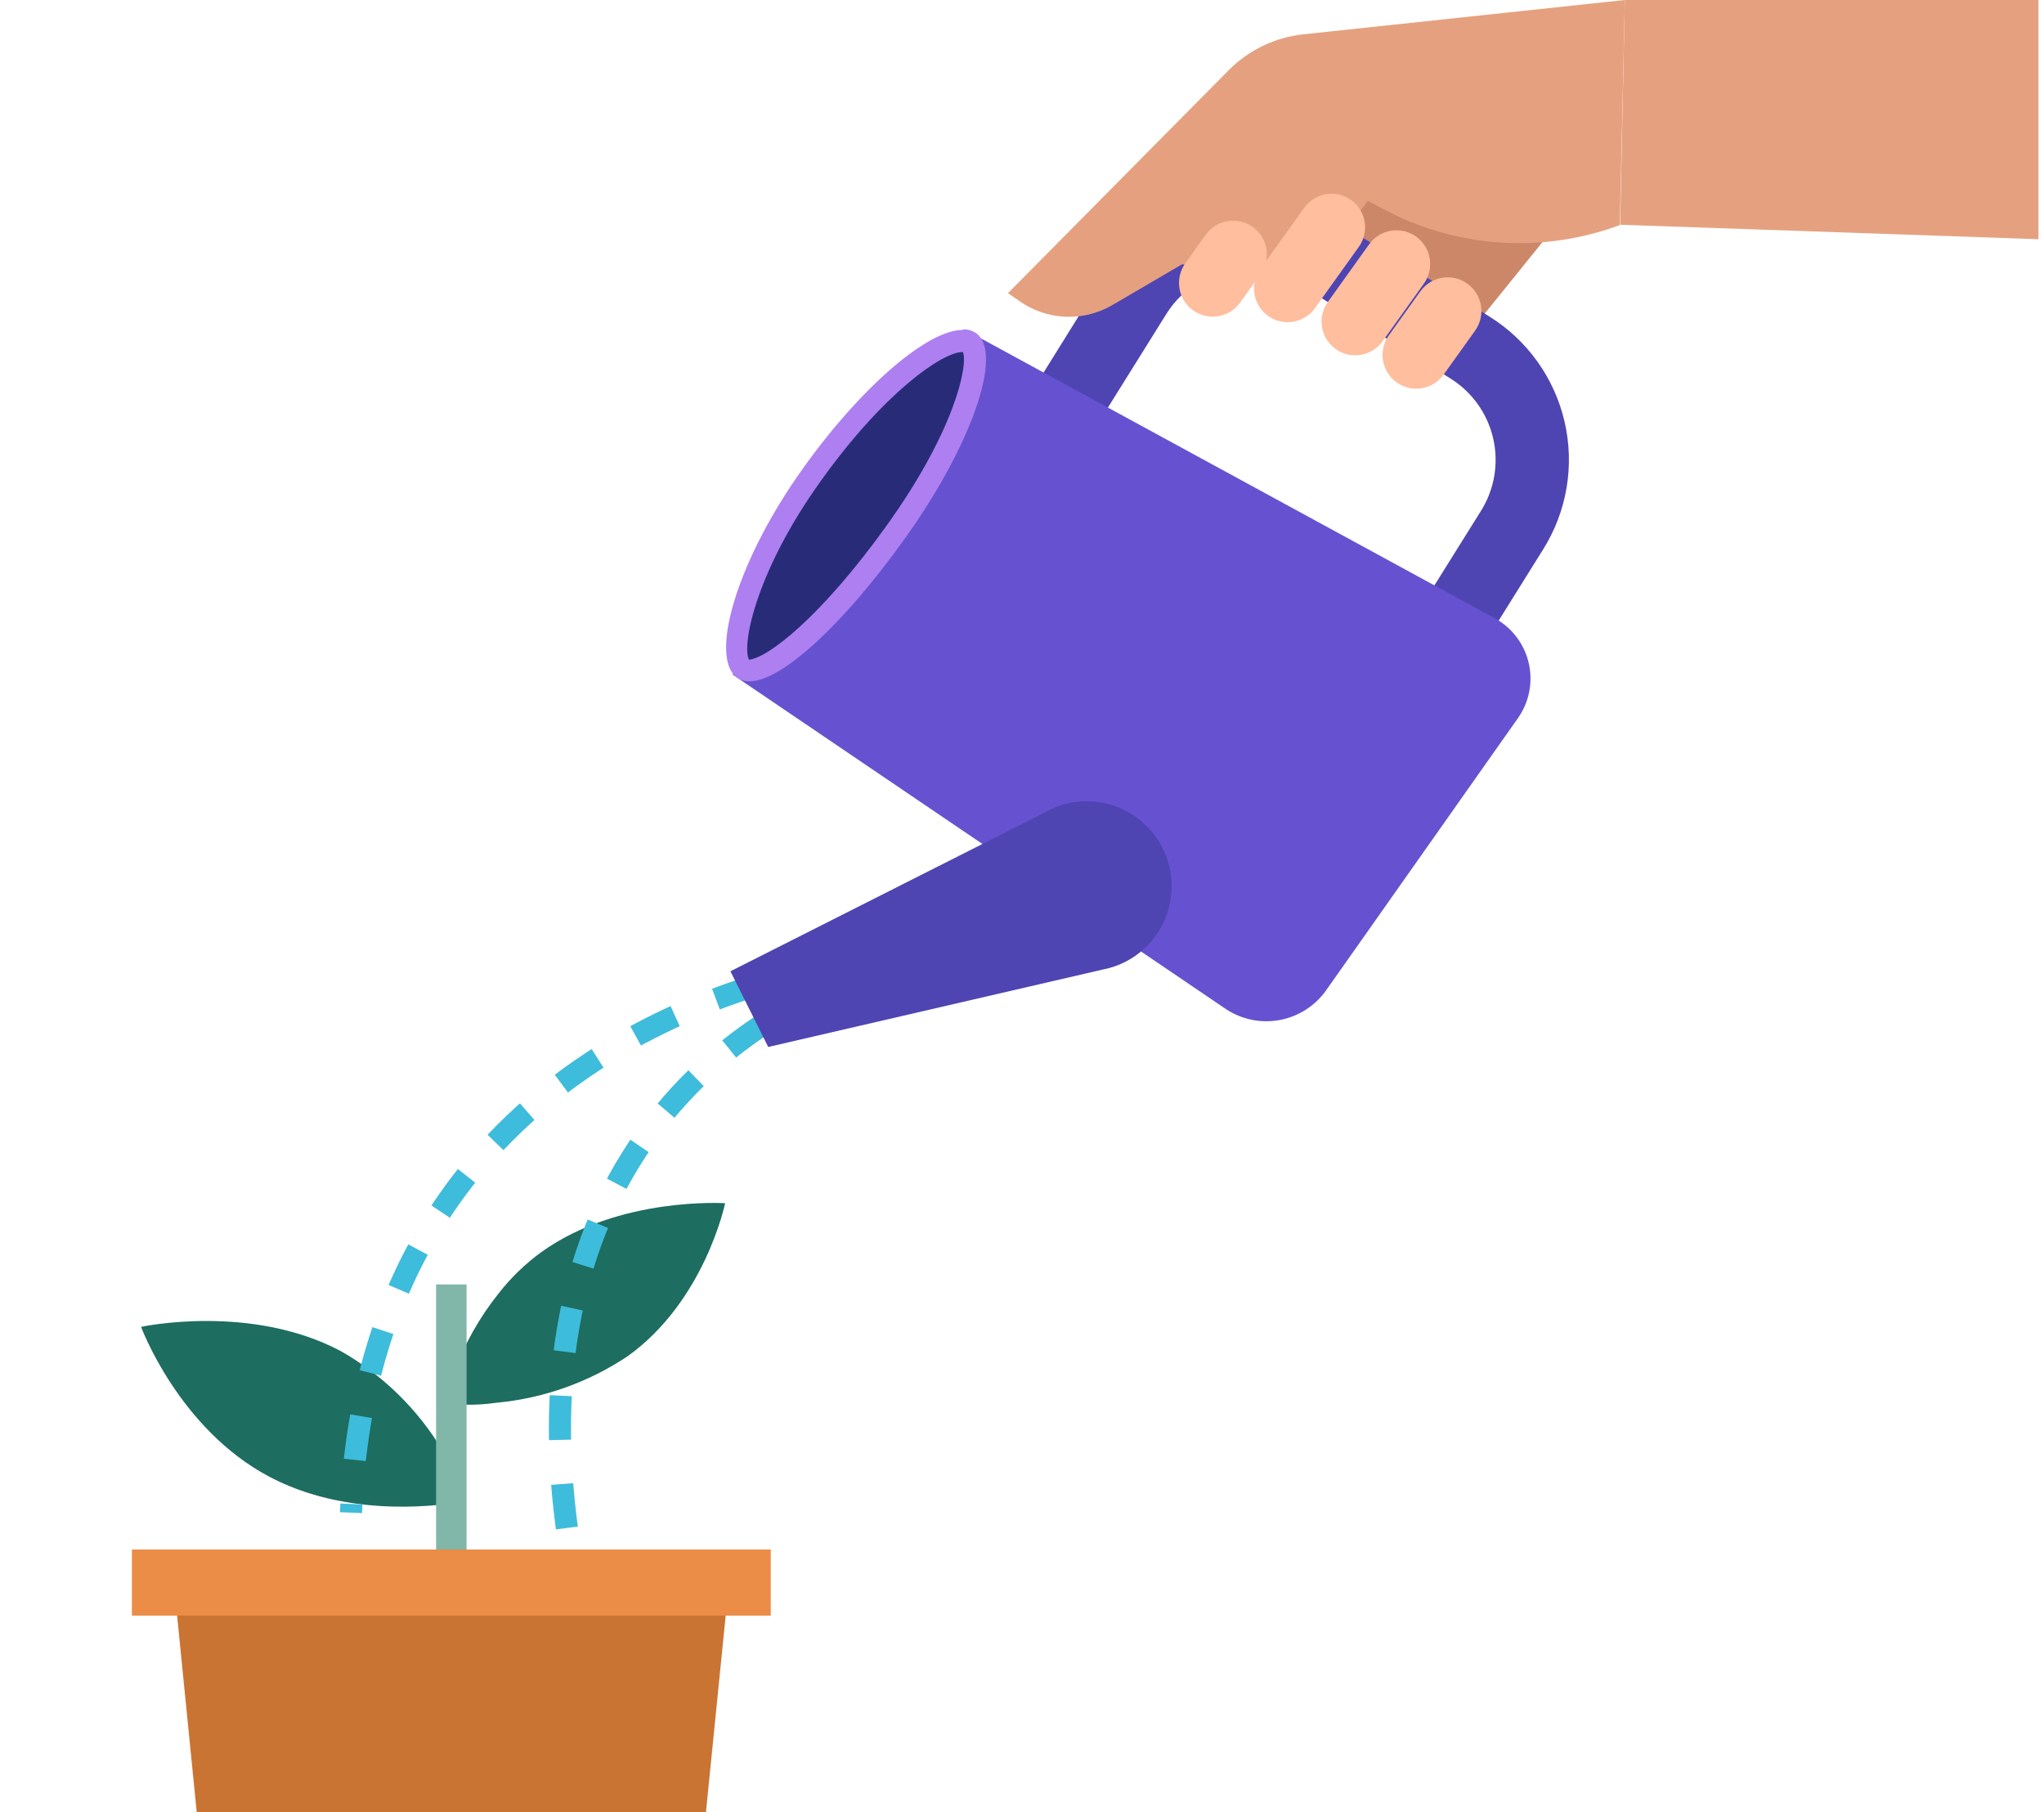 <svg width="185" height="164" viewBox="0 0 185 164" fill="none" xmlns="http://www.w3.org/2000/svg">
<g clip-path="url(#clip0)">
<path d="M115.69 19.46L133.59 29.36L142.18 18.72L129.13 11.31L115.69 19.46Z" fill="#CC8769"/>
<path d="M112.93 24.34C114.547 24.344 116.13 24.801 117.5 25.66L131.27 34.25C132.242 34.854 133.085 35.645 133.75 36.576C134.415 37.507 134.89 38.561 135.146 39.676C135.403 40.791 135.436 41.946 135.245 43.074C135.053 44.203 134.64 45.282 134.03 46.25L127.85 56.14L99.38 38.32L105.56 28.42C106.338 27.168 107.424 26.135 108.714 25.421C110.004 24.707 111.455 24.335 112.93 24.34ZM112.93 17.73C110.33 17.724 107.772 18.381 105.497 19.639C103.223 20.897 101.306 22.715 99.93 24.92L90.27 40.43L130 65.2L139.68 49.7C140.743 47.998 141.461 46.104 141.792 44.125C142.123 42.146 142.06 40.121 141.608 38.166C141.155 36.211 140.322 34.364 139.156 32.731C137.99 31.099 136.513 29.712 134.81 28.65L121 20.05C118.581 18.534 115.785 17.73 112.93 17.73Z" fill="#4E45B2"/>
<path d="M147.06 0L117.93 3.11C115.395 3.388 113.031 4.524 111.23 6.33L91.23 26.53L92.23 27.22C93.444 28.089 94.883 28.59 96.375 28.663C97.866 28.736 99.347 28.377 100.64 27.63L107 23.91C107 23.91 117.79 26.56 123.8 18.17L125.69 19.17C128.905 20.803 132.424 21.753 136.024 21.96C139.625 22.166 143.229 21.625 146.61 20.37L147.06 0Z" fill="#E5A17F"/>
<path d="M114.092 24.797C115.073 23.427 114.757 21.522 113.388 20.541C112.018 19.561 110.113 19.876 109.132 21.246L107.281 23.831C106.301 25.201 106.616 27.106 107.986 28.087C109.355 29.067 111.261 28.752 112.241 27.382L114.092 24.797Z" fill="#FFBE9E"/>
<path d="M122.986 22.339C123.963 20.974 123.649 19.076 122.284 18.099C120.92 17.122 119.022 17.436 118.045 18.801L114.072 24.349C113.095 25.713 113.409 27.612 114.773 28.589C116.138 29.566 118.036 29.252 119.013 27.887L122.986 22.339Z" fill="#FFBE9E"/>
<path d="M128.874 25.667C129.854 24.297 129.539 22.392 128.169 21.411C126.8 20.431 124.894 20.746 123.914 22.116L120.182 27.328C119.202 28.697 119.517 30.602 120.887 31.583C122.257 32.564 124.162 32.248 125.142 30.879L128.874 25.667Z" fill="#FFBE9E"/>
<path d="M133.509 29.924C134.489 28.554 134.174 26.649 132.804 25.668C131.435 24.688 129.529 25.003 128.549 26.372L125.702 30.349C124.722 31.718 125.037 33.623 126.407 34.604C127.776 35.585 129.682 35.269 130.662 33.9L133.509 29.924Z" fill="#FFBE9E"/>
<path d="M66.31 61.05L87.89 30.14L135.38 56C136.135 56.43 136.791 57.013 137.307 57.711C137.823 58.41 138.187 59.209 138.375 60.057C138.564 60.904 138.573 61.782 138.401 62.634C138.23 63.485 137.882 64.291 137.38 65L120 89.66C119.005 91.045 117.515 91.994 115.839 92.308C114.163 92.623 112.43 92.28 111 91.35L66.31 61.05Z" fill="#6652D0"/>
<path d="M41.13 127.12C41.56 127.12 42.13 127.12 42.82 127.12C43.51 127.12 44.26 127.03 45.11 126.93C49.291 126.513 53.306 125.074 56.8 122.74C63.8 117.74 65.63 108.89 65.63 108.89C65.63 108.89 56.06 108.26 49.03 113.29C47.549 114.36 46.229 115.636 45.11 117.08C43.405 119.214 42.055 121.608 41.11 124.17V127.17L41.13 127.12Z" fill="#1D6D60"/>
<path d="M40.9 133.17C41.04 133.72 41.6 135.97 40.73 136.08C35.19 136.77 29.25 136.23 24.34 133.62C16.16 129.28 12.77 120.08 12.77 120.08C12.77 120.08 22.64 117.93 30.84 122.27C34.635 124.425 37.808 127.526 40.05 131.27C40.44 131.85 40.727 132.493 40.9 133.17Z" fill="#1D6D60"/>
<path d="M63.78 165.15H17.92L15.93 145.22H65.78L63.78 165.15Z" fill="#CA7433"/>
<path d="M39.47 130.41V129.14V116.24H42.23V124.68V128.25V129.67V130.87V142.39H39.47V131V130.41Z" fill="#81B7A9"/>
<path d="M69.76 140.23H11.94V146.21H69.76V140.23Z" fill="#EB8C47"/>
<path d="M67.79 60.7C67.602 60.708 67.416 60.656 67.26 60.55C66.59 60.07 66.38 58.06 67.42 54.66C68.829 50.451 70.891 46.489 73.53 42.92C79.17 35.08 84.76 30.85 87.15 30.85C87.365 30.836 87.579 30.892 87.76 31.01C88.35 31.43 88.6 33.17 87.37 36.69C85.782 40.828 83.639 44.73 81 48.29C74.87 56.81 69.85 60.7 67.79 60.7Z" fill="#282C78"/>
<path d="M87.15 31.85C87.65 33.03 86.39 39.06 80.15 47.7C74.3 55.83 69.49 59.56 67.79 59.7C67.11 58.38 68.42 51.7 74.3 43.51C80.02 35.51 85.3 31.86 87.11 31.86L87.15 31.85ZM87.11 29.86C84 29.85 78 34.93 72.72 42.33C66.6 50.84 64.17 59.56 66.72 61.33C67.046 61.555 67.434 61.67 67.83 61.66C70.83 61.66 76.49 56.29 81.83 48.83C87.95 40.32 90.83 31.96 88.36 30.16C88.013 29.916 87.594 29.793 87.17 29.81L87.11 29.86Z" fill="#AE7FF0"/>
<path d="M76.37 87.33C76.37 87.33 33.42 92.33 31.77 136.89" stroke="#3EBCDB" stroke-width="2" stroke-miterlimit="10" stroke-dasharray="4 4"/>
<path d="M76.37 89C76.37 89 45 98.9 51.59 140.2" stroke="#3EBCDB" stroke-width="2" stroke-miterlimit="10" stroke-dasharray="4 4"/>
<path d="M99.78 87.75L69.53 94.75L66.11 87.9L95.41 73.1C96.733 72.548 98.183 72.378 99.597 72.61C101.012 72.841 102.333 73.465 103.41 74.41C104.498 75.358 105.297 76.593 105.716 77.974C106.134 79.355 106.155 80.826 105.776 82.218C105.398 83.61 104.634 84.868 103.574 85.846C102.513 86.824 101.198 87.484 99.78 87.75Z" fill="#4E45B2"/>
<path d="M146.64 20.34L184.5 21.65V0H147.06L146.64 20.34Z" fill="#E5A17F"/>
</g>
<defs>
<clipPath id="clip0">
<rect width="185" height="165" fill="white"/>
</clipPath>
</defs>
</svg>
